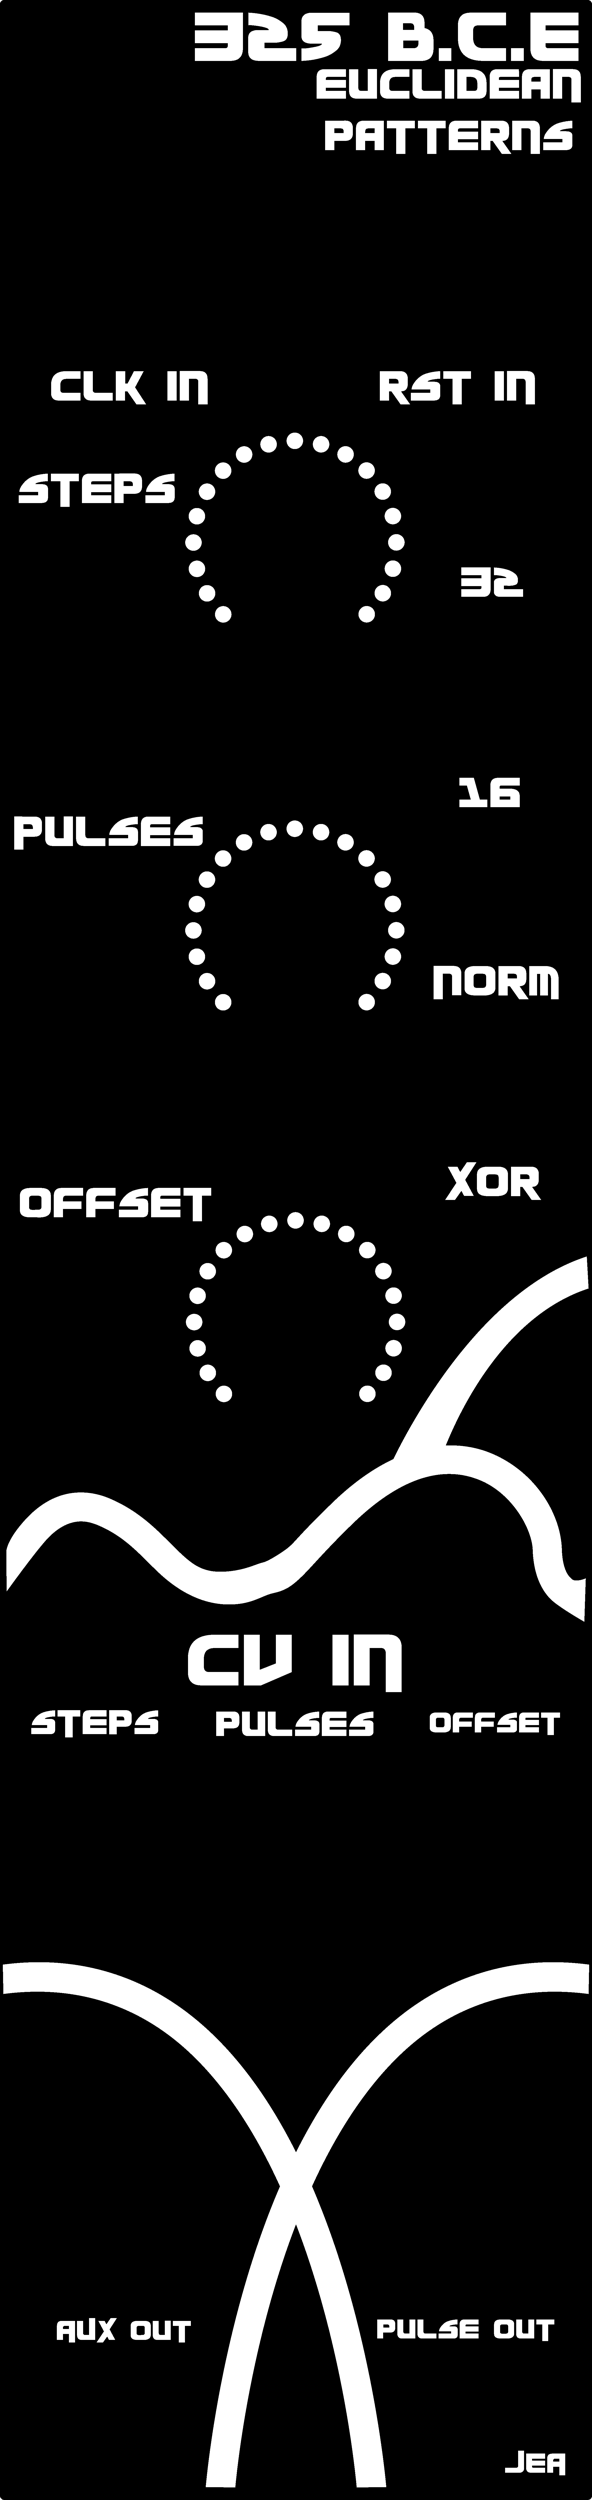 <?xml version="1.0" encoding="UTF-8" standalone="no"?>
<svg
   width="30.48mm"
   height="128.5mm"
   viewBox="0 0 120.001 505.904"
   version="1.1"
   id="svg4996"
   sodipodi:docname="E325BCE.svg"
   inkscape:version="1.2.2 (b0a8486541, 2022-12-01)"
   xmlns:inkscape="http://www.inkscape.org/namespaces/inkscape"
   xmlns:sodipodi="http://sodipodi.sourceforge.net/DTD/sodipodi-0.dtd"
   xmlns="http://www.w3.org/2000/svg"
   xmlns:svg="http://www.w3.org/2000/svg">
  <defs
     id="defs5000" />
  <sodipodi:namedview
     id="namedview4998"
     pagecolor="#ffffff"
     bordercolor="#000000"
     borderopacity="0.25"
     inkscape:showpageshadow="2"
     inkscape:pageopacity="0.0"
     inkscape:pagecheckerboard="0"
     inkscape:deskcolor="#d1d1d1"
     inkscape:document-units="mm"
     showgrid="false"
     inkscape:zoom="6.3622645"
     inkscape:cx="63.577991"
     inkscape:cy="160.08451"
     inkscape:window-width="1846"
     inkscape:window-height="1016"
     inkscape:window-x="74"
     inkscape:window-y="27"
     inkscape:window-maximized="1"
     inkscape:current-layer="layer4" />
  <title
     id="title4940" />
  <style
     type="text/css"
     id="style4942">
*[layerid=&quot;1&quot;] {stroke:#000000;fill:#000000;}
*[layerid=&quot;2&quot;] {stroke:#000000;fill:#000000;}
*[layerid=&quot;3&quot;] {stroke:#000000;fill:#000000;}
*[layerid=&quot;4&quot;] {stroke:#000000;fill:#000000;}
*[layerid=&quot;5&quot;] {stroke:#000000;fill:#000000;}
*[layerid=&quot;6&quot;] {stroke:#000000;fill:#000000;}
*[layerid=&quot;7&quot;] {stroke:#000000;fill:#000000;}
*[layerid=&quot;8&quot;] {stroke:#000000;fill:#000000;}
*[layerid=&quot;9&quot;] {stroke:#000000;fill:#000000;}
*[layerid=&quot;10&quot;] {stroke:#000000;fill:#000000;}
*[layerid=&quot;11&quot;] {stroke:#000000;fill:#000000;}
*[layerid=&quot;12&quot;] {stroke:#000000;fill:#000000;}
*[layerid=&quot;13&quot;] {stroke:#000000;fill:#000000;}
*[layerid=&quot;14&quot;] {stroke:#000000;fill:#000000;}
*[layerid=&quot;15&quot;] {stroke:#000000;fill:#000000;}
*[layerid=&quot;19&quot;] {stroke:#000000;fill:#000000;}
*[layerid=&quot;21&quot;] {stroke:#000000;fill:#000000;}
*[layerid=&quot;22&quot;] {stroke:#000000;fill:#000000;}
*[layerid=&quot;23&quot;] {stroke:#000000;fill:#000000;}
*[layerid=&quot;24&quot;] {stroke:#000000;fill:#000000;}
*[layerid=&quot;25&quot;] {stroke:#000000;fill:#000000;}
*[layerid=&quot;26&quot;] {stroke:#000000;fill:#000000;}
*[layerid=&quot;27&quot;] {stroke:#000000;fill:#000000;}
*[layerid=&quot;28&quot;] {stroke:#000000;fill:#000000;}
*[layerid=&quot;29&quot;] {stroke:#000000;fill:#000000;}
*[layerid=&quot;30&quot;] {stroke:#000000;fill:#000000;}
*[layerid=&quot;31&quot;] {stroke:#000000;fill:#000000;}
*[layerid=&quot;32&quot;] {stroke:#000000;fill:#000000;}
*[layerid=&quot;33&quot;] {stroke:#000000;fill:#000000;}
*[layerid=&quot;34&quot;] {stroke:#000000;fill:#000000;}
*[layerid=&quot;35&quot;] {stroke:#000000;fill:#000000;}
*[layerid=&quot;36&quot;] {stroke:#000000;fill:#000000;}
*[layerid=&quot;37&quot;] {stroke:#000000;fill:#000000;}
*[layerid=&quot;38&quot;] {stroke:#000000;fill:#000000;}
*[layerid=&quot;39&quot;] {stroke:#000000;fill:#000000;}
*[layerid=&quot;40&quot;] {stroke:#000000;fill:#000000;}
*[layerid=&quot;41&quot;] {stroke:#000000;fill:#000000;}
*[layerid=&quot;42&quot;] {stroke:#000000;fill:#000000;}
*[layerid=&quot;43&quot;] {stroke:#000000;fill:#000000;}
*[layerid=&quot;44&quot;] {stroke:#000000;fill:#000000;}
*[layerid=&quot;45&quot;] {stroke:#000000;fill:#000000;}
*[layerid=&quot;46&quot;] {stroke:#000000;fill:#000000;}
*[layerid=&quot;47&quot;] {stroke:#000000;fill:#000000;}
*[layerid=&quot;48&quot;] {stroke:#000000;fill:#000000;}
*[layerid=&quot;49&quot;] {stroke:#000000;fill:#000000;}
*[layerid=&quot;50&quot;] {stroke:#000000;fill:#000000;}
*[layerid=&quot;51&quot;] {stroke:#000000;fill:#000000;}
*[layerid=&quot;52&quot;] {stroke:#000000;fill:#000000;}
*[layerid=&quot;99&quot;] {stroke:#000000;fill:#000000;}
*[layerid=&quot;100&quot;] {stroke:#000000;fill:#000000;}
*[layerid=&quot;101&quot;] {stroke:#000000;fill:#000000;}
*[layerid=&quot;Hole&quot;] {stroke:#000000;fill:#000000;}
*[layerid=&quot;DRCError&quot;] {stroke:#000000;fill:#000000;}
*[fill=&quot;none&quot;] {fill: none;}
*[stroke=&quot;none&quot;] {stroke: none;}
path, polyline, polygon, line {stroke-linecap:round;}
g[c_partid=&quot;part_pad&quot;][layerid=&quot;1&quot;] ellipse:not([c_etype=&quot;pad_outer&quot;]) {fill:#000000;}
g[c_partid=&quot;part_pad&quot;][layerid=&quot;1&quot;] polygon:not([c_etype=&quot;pad_outer&quot;]) {fill:#000000;}
g[c_partid=&quot;part_pad&quot;][layerid=&quot;1&quot;] polyline:not([c_etype=&quot;pad_outer&quot;]) {stroke:#000000;}
g[c_partid=&quot;part_pad&quot;][layerid=&quot;2&quot;] ellipse:not([c_etype=&quot;pad_outer&quot;]) {fill:#000000;}
g[c_partid=&quot;part_pad&quot;][layerid=&quot;2&quot;] polygon:not([c_etype=&quot;pad_outer&quot;]) {fill:#000000;}
g[c_partid=&quot;part_pad&quot;][layerid=&quot;2&quot;] polyline:not([c_etype=&quot;pad_outer&quot;]) {stroke:#000000;}
g[c_partid=&quot;part_pad&quot;][layerid=&quot;11&quot;] ellipse:not([c_etype=&quot;pad_outer&quot;]) {fill:#000000;}
g[c_partid=&quot;part_pad&quot;][layerid=&quot;11&quot;] polygon:not([c_etype=&quot;pad_outer&quot;]) {fill:#000000;}
g[c_partid=&quot;part_pad&quot;][layerid=&quot;11&quot;] polyline:not([c_etype=&quot;pad_outer&quot;]) {stroke:#000000;}
g[c_partid=&quot;part_pad&quot;][layerid=&quot;11&quot;] circle {fill:#FFFFFF;}
g[c_partid=&quot;part_pad&quot;][layerid=&quot;11&quot;] &gt; polyline:nth-of-type(2) {stroke:#FFFFFF;}
g[c_partid=&quot;part_pad&quot;][layerid=&quot;11&quot;][c_shape=&quot;ELLIPSE&quot;]  polyline:nth-last-of-type(1) {stroke:#FFFFFF;}
g[c_partid=&quot;part_pad&quot;][layerid=&quot;11&quot;][c_shape=&quot;RECT&quot;]  polyline:nth-last-of-type(1) {stroke:#FFFFFF;}
g[c_partid=&quot;part_pad&quot;][layerid=&quot;11&quot;][c_shape=&quot;POLYGON&quot;]  polyline:nth-last-of-type(1) {stroke:#FFFFFF;}
g[c_partid=&quot;part_via&quot;] &gt; * + circle, #gCurParts g[c_partid=&quot;part_via&quot;] &gt; * + circle {fill:#FFFFFF;}
g[c_partid=&quot;part_pad&quot;] &gt; polygon[c_etype=&quot;pad_outer&quot;], #gCurParts g[c_partid=&quot;part_pad&quot;] &gt; polygon[c_etype=&quot;pad_outer&quot;] {stroke-linejoin: round;stroke-miterlimit: 100;}
g[c_partid=&quot;part_hole&quot;] &gt; circle {fill: #FFFFFF;}path, polyline, polygon {stroke-linejoin:round;}
rect, circle, ellipse, polyline, line, polygon, path {shape-rendering:crispEdges;}
</style>
  <g
     inkscape:groupmode="layer"
     id="layer4"
     inkscape:label="Layer 1"
     style="display:inline">
    <rect
       style="fill:#000000;stroke-width:0.431"
       id="rect848"
       width="120.001"
       height="505.911"
       x="-9.5715234e-07"
       y="-0.004"
       ry="0.827" />
    <g
       id="text7205-6"
       style="font-weight:bold;font-size:5.419px;font-family:Moltors;-inkscape-font-specification:'Moltors Bold';text-align:center;text-anchor:middle;display:inline;stroke-width:10.24" />
    <path
       id="path4657"
       style="color:#000000;fill:#ffffff;stroke-linejoin:round;-inkscape-stroke:none;shape-rendering:crispEdges"
       d="m 118.949,254.267 c -25.408,8.25 -40.751,44.286 -40.751,44.286 l 10.805,-2.367 c 0,0 8.925,-28.49 30.309,-35.434 z m -25.773,38.309 c -7.503,-0.607 -16.496,2.515 -25.797,11.535 -7.251,7.031 -7.502,7.92 -9.089,9.179 -0.793,0.629 -3.727,2.611 -5.004,2.906 -1.277,0.294 -3.251,1.351 -6.421,1.734 -5.458,0.659 -7.592,-1.052 -10.826,-4.139 -3.234,-3.087 -7.03,-7.681 -13.861,-10.562 -3.692,-1.557 -7.316,-1.505 -10.287,-0.424 -2.971,1.081 -5.284,3.045 -7.076,5.074 -3.585,4.057 -3.534,6.102 -3.534,6.102 l 0.064,8.094 c 0,0 5.179,-7.211 7.896,-10.286 1.358,-1.538 2.966,-2.814 4.668,-3.434 1.702,-0.619 3.506,-0.727 5.975,0.314 5.49,2.316 8.463,5.943 12.08,9.395 3.617,3.452 9.299,7.378 16.491,6.51 3.155,-0.381 4.941,-1.707 6.78,-2.131 1.839,-0.424 2.914,-0.85 4.305,-1.953 2.782,-2.207 4.895,-5.296 11.951,-12.139 11.298,-10.957 20.007,-11.402 26.236,-8.615 6.23,2.786 10.12,9.738 10.258,13.941 0.177,5.385 2.111,8.814 4.363,10.584 2.252,1.77 6.103,3.938 6.103,3.938 l 0.287,-8.789 c 0,0 -1.953,0.826 -2.741,0.206 -0.788,-0.619 -1.973,-1.967 -2.109,-6.133 -0.234,-7.121 -5.245,-15.335 -13.748,-19.139 -2.126,-0.951 -4.462,-1.567 -6.963,-1.77 z M 6.844,397.096 c -2.041,0.04 -4.131,0.199 -6.274,0.48 l 0.122,5.945 c 15.497,-2.036 27.894,2.816 37.415,11.572 7.753,7.13 13.874,16.897 18.646,27.352 -0.729,1.688 -1.424,3.385 -2.085,5.084 -10.61,27.241 -12.968,55.797 -12.968,55.797 l 6.002,0.045 c 0,0 2.239,-27.16 12.299,-53.24 10.06,26.08 12.299,53.24 12.299,53.24 l 6.004,-0.045 c 0,0 -2.358,-28.556 -12.968,-55.797 -0.662,-1.7 -1.356,-3.398 -2.085,-5.086 4.772,-10.455 10.894,-20.22 18.646,-27.35 9.521,-8.756 21.918,-13.608 37.415,-11.572 l 0.122,-5.945 c -2.144,-0.282 -4.236,-0.44 -6.277,-0.48 -14.285,-0.278 -26.046,5.179 -35.258,13.652 -7.402,6.807 -13.23,15.503 -17.898,24.793 C 55.332,426.251 49.506,417.555 42.104,410.748 32.891,402.275 21.128,396.818 6.844,397.096 Z M 114.586,496.534 h -2.648 q -1.019,0 -1.019,1.019 v 2.852 h 1.222 v -1.217 h 1.217 v 1.726 h 1.227 z m -2.445,1.635 v -0.209 q 0,-0.407 0.407,-0.407 h 0.815 v 0.616 z m -1.625,2.236 h -2.847 q -1.019,0 -1.019,-1.019 v -2.852 h 3.865 v 1.019 h -2.643 v 0.407 h 2.643 v 1.019 h -2.643 v 0.209 q 0,0.199 0.204,0.199 h 2.439 z m -8.138,0 h 2.857 q 1.008,0 1.008,-1.019 v -3.427 h -1.217 v 3.02 q 0,0.407 -0.407,0.407 h -2.241 z M 110.225,28.126 q 0.031,-0.634 0.478,-1.277 0.462,-0.666 0.979,-1.097 0.533,-0.462 1.222,-0.744 0.681,-0.243 1.457,-0.392 0.775,-0.149 1.653,-0.196 v 1.566 q -0.047,-0.016 -0.094,-0.016 h -0.133 q -0.196,0 -0.501,0.039 -0.298,0.031 -0.728,0.102 -1.05,0.196 -1.05,0.407 0,0.039 0.008,0.047 h 1.253 q 1.269,0 1.269,0.948 v 1.754 q -0.008,1.104 -1.316,1.104 h -4.621 v -1.559 h 3.916 v -0.689 z m -2.663,3.031 v -4.558 q 0,-0.627 -0.627,-0.627 h -1.261 v 4.41 h -1.872 v -5.976 h 4.073 q 1.566,0 1.566,1.566 v 5.185 z m -6.266,-4.222 v -0.321 q 0,-0.627 -0.627,-0.627 h -1.253 v 0.948 z m -1.425,1.59 h -0.462 v 1.856 h -1.872 v -5.96 h 4.073 q 1.582,0 1.582,1.566 v 1.05 q -0.031,1.465 -1.378,1.465 l 1.864,2.655 h -1.942 z m -2.961,-4.104 h -4.378 q -1.566,0 -1.566,1.566 v 4.386 h 5.945 v -1.566 h -4.065 v -0.627 h 4.065 v -1.566 h -4.065 v -0.313 q 0,-0.313 0.313,-0.313 h 3.752 z m -6.571,1.566 v -1.566 h -5.639 v 1.566 h 1.888 v 5.169 h 1.872 v -5.169 z m -6.266,0 v -1.566 h -5.639 v 1.566 h 1.888 v 5.169 h 1.872 v -5.169 z m -6.274,-1.566 h -4.073 q -1.566,0 -1.566,1.566 v 4.386 h 1.88 v -1.872 h 1.888 v 1.88 h 1.872 z m -3.759,2.514 v -0.321 q 0,-0.627 0.627,-0.627 h 1.253 v 0.948 z m -8.145,-2.522 v 5.968 h 1.88 v -1.88 h 2.217 q 1.535,0 1.535,-1.543 v -1.018 q 0,-1.535 -1.535,-1.535 z m 3.767,2.522 h -1.88 v -0.948 h 1.253 q 0.627,0 0.627,0.627 z m 46.182,-6.195 v -4.558 q 0,-0.627 -0.627,-0.627 h -1.261 v 4.41 h -1.872 v -5.976 h 4.073 q 1.566,0 1.566,1.566 v 5.185 z m -4.394,-6.736 h -4.073 q -1.566,0 -1.566,1.566 v 4.386 h 1.88 v -1.872 h 1.888 v 1.88 h 1.872 z m -3.759,2.514 v -0.321 q 0,-0.627 0.627,-0.627 h 1.253 v 0.948 z m -2.498,-2.514 h -4.378 q -1.566,0 -1.566,1.566 v 4.386 h 5.945 v -1.566 h -4.065 v -0.627 h 4.065 v -1.566 h -4.065 v -0.313 q 0,-0.313 0.313,-0.313 h 3.752 z m -12.516,5.952 h 4.394 q 1.551,0 1.551,-1.566 v -1.566 q 0,-2.82 -3.125,-2.82 h -2.82 z m 1.895,-4.402 0.924,0.016 q 0.627,0.024 0.94,0.329 0.313,0.298 0.313,0.924 v 0.94 q 0,0.627 -0.627,0.627 h -1.551 z m -4.402,4.402 h 1.88 v -5.952 h -1.88 z m -0.627,0 v -1.566 h -3.438 q -0.627,0 -0.627,-0.627 v -3.752 h -1.88 v 4.378 q 0,1.566 1.566,1.566 z m -6.571,0 H 78.595 q -1.566,0 -1.566,-1.566 v -1.566 q 0,-2.82 3.133,-2.82 h 2.812 v 1.566 h -2.812 q -1.253,0 -1.253,1.253 v 0.94 q 0,0.619 0.603,0.619 h 3.462 z m -10.331,-5.945 v 3.759 q 0,0.627 0.627,0.627 h 1.261 v -4.41 h 1.872 v 5.976 h -4.073 q -1.566,0 -1.566,-1.566 v -4.386 z m -2.506,-0.008 h -4.378 q -1.566,0 -1.566,1.566 v 4.386 h 5.945 v -1.566 h -4.065 v -0.627 h 4.065 v -1.566 h -4.065 v -0.313 q 0,-0.313 0.313,-0.313 h 3.752 z M 38.702,470.681 v -1.019 h -3.667 v 1.019 h 1.227 v 3.361 h 1.217 v -3.361 z m -6.519,-1.013 v 2.445 q 0,0.407 0.407,0.407 h 0.82 v -2.867 h 1.217 v 3.886 h -2.648 q -1.019,0 -1.019,-1.019 v -2.852 z m -2.954,3.87 q 1.304,-0.066 1.334,-1.003 v -1.874 q -0.005,-0.998 -1.334,-0.998 h -1.324 q -1.416,0 -1.416,1.019 v 1.879 q -0.025,0.973 1.395,0.973 z m -0.244,-2.842 q 0.351,0 0.351,0.392 v 1.029 q 0,0.387 -0.402,0.418 l -0.825,0.005 q -0.418,-0.01 -0.418,-0.367 v -1.105 q 0.025,-0.362 0.407,-0.387 h 0.825 z m -7.293,2.2 0.041,-0.046 0.351,0.672 h 1.278 l -1.141,-2.129 1.487,-2.307 h -1.263 l -0.876,1.283 -0.372,-0.708 h -1.278 l 1.146,2.134 -1.492,2.246 h 1.304 z m -4.848,-3.229 v 2.445 q 0,0.407 0.407,0.407 h 0.815 v -3.422 h 1.222 v 4.441 h -2.648 q -1.019,0 -1.019,-1.019 v -2.852 z m -1.635,-0.005 h -2.648 q -1.019,0 -1.019,1.019 v 2.852 h 1.222 v -1.217 h 1.217 v 1.726 h 1.227 z m -2.445,1.635 v -0.209 q 0,-0.407 0.407,-0.407 h 0.815 v 0.616 z m 99.601,-0.899 v -1.019 h -3.667 v 1.019 h 1.227 v 3.361 h 1.217 v -3.361 z m -6.519,-1.013 v 2.445 q 0,0.407 0.407,0.407 h 0.82 v -2.867 h 1.217 v 3.886 h -2.648 q -1.019,0 -1.019,-1.019 v -2.852 z m -2.954,3.87 q 1.304,-0.066 1.334,-1.003 v -1.874 q -0.005,-0.998 -1.334,-0.998 h -1.324 q -1.416,0 -1.416,1.019 v 1.879 q -0.025,0.973 1.395,0.973 z m -0.244,-2.842 q 0.351,0 0.351,0.392 v 1.029 q 0,0.387 -0.402,0.418 l -0.825,0.005 q -0.418,-0.01 -0.418,-0.367 v -1.105 q 0.025,-0.362 0.407,-0.387 h 0.825 z m -5.622,-1.034 h -2.847 q -1.019,0 -1.019,1.019 v 2.852 h 3.865 v -1.019 h -2.643 v -0.407 h 2.643 v -1.019 h -2.643 v -0.204 q 0,-0.204 0.204,-0.204 h 2.439 z m -8.036,2.409 q 0.02,-0.413 0.311,-0.83 0.3,-0.433 0.637,-0.713 0.346,-0.3 0.794,-0.484 0.443,-0.158 0.947,-0.255 0.504,-0.097 1.075,-0.127 v 1.019 q -0.031,-0.01 -0.061,-0.01 h -0.087 q -0.127,0 -0.326,0.025 -0.194,0.02 -0.474,0.066 -0.682,0.127 -0.682,0.265 0,0.025 0.005,0.031 h 0.815 q 0.825,0 0.825,0.616 v 1.141 q -0.005,0.718 -0.856,0.718 H 88.909 V 472.237 h 2.546 v -0.448 z m -0.509,1.462 v -1.019 h -2.236 q -0.407,0 -0.407,-0.407 v -2.439 h -1.222 v 2.847 q 0,1.019 1.019,1.019 z m -6.717,-3.865 v 2.445 q 0,0.407 0.407,0.407 h 0.82 v -2.867 h 1.217 v 3.886 h -2.648 q -1.019,0 -1.019,-1.019 v -2.852 z m -5.302,-0.01 v 3.881 h 1.222 v -1.222 h 1.441 q 0.998,0 0.998,-1.003 v -0.662 q 0,-0.998 -0.998,-0.998 z m 2.45,1.64 h -1.222 v -0.616 h 0.815 q 0.407,0 0.407,0.407 z m 34.624,-123.405 v -1.067 h -3.842 v 1.067 h 1.286 v 3.522 h 1.275 v -3.522 z m -4.269,-1.067 h -2.983 q -1.067,0 -1.067,1.067 v 2.988 h 4.05 v -1.067 h -2.769 v -0.427 h 2.769 v -1.067 h -2.769 v -0.213 q 0,-0.213 0.213,-0.213 h 2.556 z m -8.42,2.524 q 0.021,-0.432 0.326,-0.87 0.315,-0.454 0.667,-0.747 0.363,-0.315 0.832,-0.507 0.464,-0.165 0.993,-0.267 0.528,-0.101 1.126,-0.133 v 1.067 q -0.032,-0.011 -0.064,-0.011 h -0.091 q -0.133,0 -0.342,0.027 -0.203,0.021 -0.496,0.069 -0.715,0.133 -0.715,0.277 0,0.027 0.005,0.032 h 0.854 q 0.864,0 0.864,0.646 v 1.195 q -0.005,0.752 -0.896,0.752 h -3.148 v -1.062 h 2.668 v -0.47 z m -0.758,0.384 -0.005,-1.073 h -2.54 v -0.342 q 0,-0.427 0.427,-0.427 h 2.343 v -1.067 h -2.983 q -1.067,0 -1.067,1.067 v 2.988 h 1.281 v -1.147 z m -4.477,0 -0.005,-1.073 h -2.54 v -0.342 q 0,-0.427 0.427,-0.427 h 2.343 v -1.067 h -2.983 q -1.067,0 -1.067,1.067 v 2.988 h 1.281 v -1.147 z m -5.64,1.153 q 1.366,-0.069 1.398,-1.051 v -1.964 q -0.005,-1.046 -1.398,-1.046 h -1.387 q -1.483,0 -1.483,1.067 v 1.969 q -0.027,1.019 1.462,1.019 z m -0.256,-2.978 q 0.368,0 0.368,0.411 v 1.078 q 0,0.406 -0.422,0.438 l -0.864,0.005 q -0.438,-0.011 -0.438,-0.384 v -1.158 q 0.027,-0.379 0.427,-0.406 h 0.864 z m -18.858,1.822 q 0.026,-0.529 0.398,-1.065 0.385,-0.555 0.816,-0.914 0.444,-0.385 1.019,-0.621 0.568,-0.202 1.215,-0.327 0.647,-0.124 1.378,-0.163 v 1.306 q -0.039,-0.013 -0.078,-0.013 h -0.111 q -0.163,0 -0.418,0.033 -0.248,0.026 -0.607,0.085 -0.875,0.163 -0.875,0.34 0,0.033 0.006,0.039 h 1.045 q 1.058,0 1.058,0.79 v 1.463 q -0.006,0.921 -1.097,0.921 H 70.754 v -1.3 h 3.266 v -0.575 z m -0.653,-3.089 h -3.651 q -1.306,0 -1.306,1.306 v 3.658 h 4.957 v -1.306 h -3.39 v -0.523 h 3.39 V 348.187 h -3.39 v -0.261 q 0,-0.261 0.261,-0.261 h 3.129 z m -10.307,3.089 q 0.026,-0.529 0.398,-1.065 0.385,-0.555 0.816,-0.914 0.444,-0.385 1.019,-0.621 0.568,-0.202 1.215,-0.327 0.647,-0.124 1.378,-0.163 v 1.306 q -0.039,-0.013 -0.078,-0.013 h -0.111 q -0.163,0 -0.418,0.033 -0.248,0.026 -0.607,0.085 -0.875,0.163 -0.875,0.34 0,0.033 0.006,0.039 h 1.045 q 1.058,0 1.058,0.79 v 1.463 q -0.006,0.921 -1.097,0.921 h -3.854 v -1.3 h 3.266 v -0.575 z m -0.653,1.875 v -1.306 h -2.867 q -0.523,0 -0.523,-0.523 v -3.129 h -1.568 v 3.651 q 0,1.306 1.306,1.306 z m -8.615,-4.957 v 3.135 q 0,0.523 0.523,0.523 h 1.052 v -3.677 h 1.561 v 4.984 h -3.396 q -1.306,0 -1.306,-1.306 v -3.658 z m -6.799,-0.013 v 4.977 h 1.568 v -1.568 h 1.848 q 1.28,0 1.28,-1.287 v -0.849 q 0,-1.28 -1.28,-1.28 z m 3.142,2.103 h -1.568 v -0.79 h 1.045 q 0.523,0 0.523,0.523 z m -19.618,0.663 q 0.026,-0.517 0.389,-1.039 0.376,-0.542 0.797,-0.893 0.434,-0.376 0.995,-0.606 0.555,-0.198 1.186,-0.319 0.631,-0.121 1.346,-0.159 v 1.275 q -0.038,-0.013 -0.077,-0.013 h -0.108 q -0.159,0 -0.408,0.032 -0.242,0.025 -0.593,0.083 -0.855,0.159 -0.855,0.332 0,0.032 0.006,0.038 h 1.02 q 1.033,0 1.033,0.772 v 1.429 q -0.006,0.899 -1.071,0.899 H 27.252 v -1.269 h 3.189 v -0.561 z m -5.236,-3.023 v 4.859 H 23.649 v -1.531 h 1.805 q 1.25,0 1.25,-1.256 v -0.829 q 0,-1.25 -1.25,-1.25 z m 3.067,2.053 h -1.531 v -0.772 h 1.02 q 0.51,0 0.51,0.51 z m -3.571,-2.047 h -3.565 q -1.275,0 -1.275,1.275 v 3.571 h 4.84 v -1.275 h -3.31 v -0.51 h 3.31 v -1.275 h -3.31 v -0.255 q 0,-0.255 0.255,-0.255 h 3.055 z m -5.351,1.275 v -1.275 h -4.592 v 1.275 h 1.537 v 4.209 h 1.524 v -4.209 z m -9.815,1.741 q 0.026,-0.517 0.389,-1.039 0.376,-0.542 0.797,-0.893 0.434,-0.376 0.995,-0.606 0.555,-0.198 1.186,-0.319 0.631,-0.121 1.346,-0.159 v 1.275 q -0.038,-0.013 -0.077,-0.013 h -0.108 q -0.159,0 -0.408,0.032 -0.242,0.025 -0.593,0.083 -0.855,0.159 -0.855,0.332 0,0.032 0.006,0.038 h 1.02 q 1.033,0 1.033,0.772 v 1.429 q -0.006,0.899 -1.071,0.899 H 6.348 v -1.269 h 3.189 v -0.561 z M 27.382,199.754 h -2.847 q -1.019,0 -1.019,1.019 v 2.852 h 3.865 v -1.019 H 24.738 v -0.407 h 2.643 v -1.019 H 24.738 v -0.204 q 0,-0.204 0.204,-0.204 h 2.439 z m -4.273,1.986 v 2.399 h -1.217 v -0.514 h -1.63 q -0.942,-0.082 -1.019,-1.019 v -1.019 q 0,-1.833 2.037,-1.833 h 1.828 v 1.019 h -1.828 q -0.815,0 -0.815,0.815 v 0.611 q 0,0.407 0.428,0.407 h 0.998 v -0.866 z m -5.495,2.394 v -2.964 q 0,-0.407 -0.407,-0.407 h -0.82 v 2.867 h -1.217 v -3.886 h 2.648 q 1.019,0 1.019,1.019 v 3.371 z m -2.857,-4.38 h -2.648 q -1.019,0 -1.019,1.019 v 2.852 h 1.222 v -1.217 h 1.227 v 1.222 h 1.217 z m -2.445,1.635 v -0.209 q 0,-0.407 0.407,-0.407 h 0.815 v 0.616 z m -5.088,2.236 h 1.222 v -1.136 l 0.998,-0.244 v 1.9 h 1.243 v -4.39 H 9.475 v 1.426 l -1.029,0.29 v -1.716 h -1.222 z m -0.407,-3.87 h -2.847 q -1.019,0 -1.019,1.019 v 1.019 q 0,1.833 2.037,1.833 h 1.828 v -1.019 h -1.828 q -0.815,0 -0.815,-0.815 v -0.611 q 0,-0.402 0.392,-0.402 h 2.251 z m 66.475,83.491 a 1.673,1.673 0 0 1 0,-2.365 1.673,1.673 0 0 1 2.365,0 1.673,1.673 0 0 1 0,2.365 1.673,1.673 0 0 1 -2.365,0 z m -29.083,-2.345 a 1.673,1.673 0 0 1 2.365,1e-5 1.673,1.673 0 0 1 0,2.365 1.673,1.673 0 0 1 -2.365,0 1.673,1.673 0 0 1 -7e-6,-2.365 z m -2.925,-4.523 a 1.673,1.673 0 0 1 2.285,0.612 1.673,1.673 0 0 1 -0.612,2.285 1.673,1.673 0 0 1 -2.285,-0.612 1.673,1.673 0 0 1 0.612,-2.285 z m -1.655,-5.125 a 1.673,1.673 0 0 1 2.049,1.183 1.673,1.673 0 0 1 -1.183,2.049 1.673,1.673 0 0 1 -2.049,-1.183 1.673,1.673 0 0 1 1.183,-2.049 z m -0.272,-5.379 a 1.673,1.673 0 0 1 1.673,1.673 1.673,1.673 0 0 1 -1.673,1.673 1.673,1.673 0 0 1 -1.673,-1.673 1.673,1.673 0 0 1 1.673,-1.673 z m 1.13,-5.266 a 1.673,1.673 0 0 1 1.183,2.049 1.673,1.673 0 0 1 -2.049,1.183 1.673,1.673 0 0 1 -1.183,-2.049 1.673,1.673 0 0 1 2.049,-1.183 z m 2.454,-4.794 a 1.673,1.673 0 0 1 0.612,2.285 1.673,1.673 0 0 1 -2.285,0.612 1.673,1.673 0 0 1 -0.612,-2.285 1.673,1.673 0 0 1 2.285,-0.612 z m 3.611,-3.996 a 1.673,1.673 0 0 1 0,2.365 1.673,1.673 0 0 1 -2.365,1e-5 1.673,1.673 0 0 1 0,-2.365 1.673,1.673 0 0 1 2.365,1e-5 z m 4.523,-2.925 a 1.673,1.673 0 0 1 -0.612,2.285 1.673,1.673 0 0 1 -2.285,-0.612 1.673,1.673 0 0 1 0.612,-2.285 1.673,1.673 0 0 1 2.285,0.612 z m 5.125,-1.655 a 1.673,1.673 0 0 1 -1.183,2.049 1.673,1.673 0 0 1 -2.049,-1.183 1.673,1.673 0 0 1 1.183,-2.049 1.673,1.673 0 0 1 2.049,1.183 z m 20.701,32.011 a 1.673,1.673 0 0 1 -0.612,-2.285 1.673,1.673 0 0 1 2.285,-0.612 1.673,1.673 0 0 1 0.612,2.285 1.673,1.673 0 0 1 -2.285,0.612 z m 2.454,-4.794 a 1.673,1.673 0 0 1 -1.183,-2.049 1.673,1.673 0 0 1 2.049,-1.183 1.673,1.673 0 0 1 1.183,2.049 1.673,1.673 0 0 1 -2.049,1.183 z m 1.13,-5.266 a 1.673,1.673 0 0 1 -1.673,-1.673 1.673,1.673 0 0 1 1.673,-1.673 1.673,1.673 0 0 1 1.673,1.673 1.673,1.673 0 0 1 -1.673,1.673 z m -0.272,-5.379 a 1.673,1.673 0 0 1 -2.049,-1.183 1.673,1.673 0 0 1 1.183,-2.049 1.673,1.673 0 0 1 2.049,1.183 1.673,1.673 0 0 1 -1.183,2.049 z m -1.655,-5.125 a 1.673,1.673 0 0 1 -2.285,-0.612 1.673,1.673 0 0 1 0.612,-2.285 1.673,1.673 0 0 1 2.285,0.612 1.673,1.673 0 0 1 -0.612,2.285 z m -2.925,-4.522 a 1.673,1.673 0 0 1 -2.365,0 1.673,1.673 0 0 1 0,-2.365 1.673,1.673 0 0 1 2.365,-1e-5 1.673,1.673 0 0 1 -7e-6,2.365 z m -3.996,-3.611 a 1.673,1.673 0 0 1 -2.285,0.612 1.673,1.673 0 0 1 -0.612,-2.285 1.673,1.673 0 0 1 2.285,-0.612 1.673,1.673 0 0 1 0.612,2.285 z m -4.794,-2.454 a 1.673,1.673 0 0 1 -2.049,1.183 1.673,1.673 0 0 1 -1.183,-2.049 1.673,1.673 0 0 1 2.049,-1.183 1.673,1.673 0 0 1 1.183,2.049 z m -5.266,-1.13 a 1.673,1.673 0 0 1 -1.673,1.673 1.673,1.673 0 0 1 -1.673,-1.673 1.673,1.673 0 0 1 1.673,-1.673 1.673,1.673 0 0 1 1.673,1.673 z m 16.615,95.453 v -7.854 q 0,-1.08 -1.08,-1.08 h -2.173 v 7.598 h -3.225 v -10.297 h 7.018 q 2.699,0 2.699,2.699 v 8.934 z m -10.796,-1.35 h 3.239 v -10.257 h -3.239 z m -11.458,-4.454 -3.293,1.296 v -7.085 h -3.225 v 10.257 h 3.468 l 6.248,-2.699 v -7.558 h -3.198 z m -7.598,4.454 h -7.544 q -2.699,0 -2.699,-2.699 v -2.699 q 0,-4.858 5.398,-4.858 h 4.845 v 2.699 h -4.845 q -2.159,0 -2.159,2.159 v 1.619 q 0,1.066 1.039,1.066 h 5.965 z m -5.506,-99.104 v -1.566 h -5.639 v 1.566 h 1.888 v 5.169 h 1.872 v -5.169 z m -6.266,-1.566 h -4.378 q -1.566,0 -1.566,1.566 v 4.386 h 5.945 v -1.566 h -4.065 v -0.627 h 4.065 v -1.566 h -4.065 v -0.313 q 0,-0.313 0.313,-0.313 h 3.752 z m -12.359,3.705 q 0.031,-0.634 0.478,-1.277 0.462,-0.666 0.979,-1.097 0.533,-0.462 1.222,-0.744 0.681,-0.243 1.457,-0.392 0.775,-0.149 1.653,-0.196 v 1.566 q -0.047,-0.016 -0.094,-0.016 H 29.774 q -0.196,0 -0.501,0.039 -0.298,0.031 -0.728,0.102 -1.05,0.196 -1.05,0.407 0,0.039 0.008,0.047 h 1.253 q 1.269,0 1.269,0.948 v 1.754 q -0.008,1.104 -1.316,1.104 h -4.621 v -1.559 h 3.916 v -0.689 z m -1.112,0.564 -0.008,-1.574 h -3.728 v -0.501 q 0,-0.627 0.627,-0.627 h 3.438 v -1.566 h -4.378 q -1.566,0 -1.566,1.566 v 4.386 h 1.88 v -1.684 z m -6.571,0 -0.008,-1.574 h -3.728 v -0.501 q 0,-0.627 0.627,-0.627 h 3.438 v -1.566 h -4.378 q -1.566,0 -1.566,1.566 v 4.386 h 1.88 v -1.684 z m -8.279,1.692 q 2.005,-0.102 2.052,-1.543 v -2.882 q -0.008,-1.535 -2.052,-1.535 h -2.036 q -2.177,0 -2.177,1.566 v 2.89 q -0.039,1.496 2.146,1.496 z m -0.376,-4.37 q 0.54,0 0.54,0.603 v 1.582 q 0,0.595 -0.619,0.642 l -1.269,0.008 q -0.642,-0.016 -0.642,-0.564 v -1.7 q 0.039,-0.556 0.627,-0.595 h 1.269 z M 73.142,203.986 a 1.673,1.673 0 0 1 0,-2.365 1.673,1.673 0 0 1 2.365,0 1.673,1.673 0 0 1 0,2.365 1.673,1.673 0 0 1 -2.365,0 z m -29.083,-2.345 a 1.673,1.673 0 0 1 2.365,0 1.673,1.673 0 0 1 0,2.365 1.673,1.673 0 0 1 -2.365,0 1.673,1.673 0 0 1 7e-6,-2.365 z m -2.925,-4.523 a 1.673,1.673 0 0 1 2.285,0.612 1.673,1.673 0 0 1 -0.612,2.285 1.673,1.673 0 0 1 -2.285,-0.612 1.673,1.673 0 0 1 0.612,-2.285 z m -1.655,-5.125 a 1.673,1.673 0 0 1 2.049,1.183 1.673,1.673 0 0 1 -1.183,2.049 1.673,1.673 0 0 1 -2.049,-1.183 1.673,1.673 0 0 1 1.183,-2.049 z m -0.272,-5.379 a 1.673,1.673 0 0 1 1.673,1.673 1.673,1.673 0 0 1 -1.673,1.673 1.673,1.673 0 0 1 -1.673,-1.673 1.673,1.673 0 0 1 1.673,-1.673 z m 1.13,-5.266 a 1.673,1.673 0 0 1 1.183,2.049 1.673,1.673 0 0 1 -2.049,1.183 1.673,1.673 0 0 1 -1.183,-2.049 1.673,1.673 0 0 1 2.049,-1.183 z m 2.454,-4.794 a 1.673,1.673 0 0 1 0.612,2.285 1.673,1.673 0 0 1 -2.285,0.612 1.673,1.673 0 0 1 -0.612,-2.285 1.673,1.673 0 0 1 2.285,-0.612 z m 3.611,-3.996 a 1.673,1.673 0 0 1 0,2.365 1.673,1.673 0 0 1 -2.365,0 1.673,1.673 0 0 1 0,-2.365 1.673,1.673 0 0 1 2.365,0 z m 4.523,-2.925 a 1.673,1.673 0 0 1 -0.612,2.285 1.673,1.673 0 0 1 -2.285,-0.612 1.673,1.673 0 0 1 0.612,-2.285 1.673,1.673 0 0 1 2.285,0.612 z m 5.125,-1.655 a 1.673,1.673 0 0 1 -1.183,2.049 1.673,1.673 0 0 1 -2.049,-1.183 1.673,1.673 0 0 1 1.183,-2.049 1.673,1.673 0 0 1 2.049,1.183 z m 20.701,32.011 a 1.673,1.673 0 0 1 -0.612,-2.285 1.673,1.673 0 0 1 2.285,-0.612 1.673,1.673 0 0 1 0.612,2.285 1.673,1.673 0 0 1 -2.285,0.612 z m 2.454,-4.794 a 1.673,1.673 0 0 1 -1.183,-2.049 1.673,1.673 0 0 1 2.049,-1.183 1.673,1.673 0 0 1 1.183,2.049 1.673,1.673 0 0 1 -2.049,1.183 z m 1.13,-5.266 a 1.673,1.673 0 0 1 -1.673,-1.673 1.673,1.673 0 0 1 1.673,-1.673 1.673,1.673 0 0 1 1.673,1.673 1.673,1.673 0 0 1 -1.673,1.673 z m -0.272,-5.379 a 1.673,1.673 0 0 1 -2.049,-1.183 1.673,1.673 0 0 1 1.183,-2.049 1.673,1.673 0 0 1 2.049,1.183 1.673,1.673 0 0 1 -1.183,2.049 z m -1.655,-5.125 a 1.673,1.673 0 0 1 -2.285,-0.612 1.673,1.673 0 0 1 0.612,-2.285 1.673,1.673 0 0 1 2.285,0.612 1.673,1.673 0 0 1 -0.612,2.285 z m -2.925,-4.523 a 1.673,1.673 0 0 1 -2.365,0 1.673,1.673 0 0 1 -7e-6,-2.365 1.673,1.673 0 0 1 2.365,0 1.673,1.673 0 0 1 0,2.365 z m -3.996,-3.611 a 1.673,1.673 0 0 1 -2.285,0.612 1.673,1.673 0 0 1 -0.612,-2.285 1.673,1.673 0 0 1 2.285,-0.612 1.673,1.673 0 0 1 0.612,2.285 z m -4.794,-2.454 a 1.673,1.673 0 0 1 -2.049,1.183 1.673,1.673 0 0 1 -1.183,-2.049 1.673,1.673 0 0 1 2.049,-1.183 1.673,1.673 0 0 1 1.183,2.049 z m -5.266,-1.13 a 1.673,1.673 0 0 1 -1.673,1.673 1.673,1.673 0 0 1 -1.673,-1.673 1.673,1.673 0 0 1 1.673,-1.673 1.673,1.673 0 0 1 1.673,1.673 z m -26.134,1.238 q 0.031,-0.634 0.478,-1.277 0.462,-0.666 0.979,-1.097 0.533,-0.462 1.222,-0.744 0.681,-0.243 1.457,-0.392 0.775,-0.149 1.653,-0.196 v 1.566 q -0.047,-0.016 -0.094,-0.016 h -0.133 q -0.196,0 -0.501,0.039 -0.298,0.031 -0.728,0.102 -1.05,0.196 -1.05,0.407 0,0.039 0.008,0.047 h 1.253 q 1.269,0 1.269,0.948 v 1.754 q -0.008,1.104 -1.316,1.104 H 35.172 v -1.559 h 3.916 v -0.689 z m -0.783,-3.705 h -4.378 q -1.566,0 -1.566,1.566 v 4.386 h 5.945 v -1.566 h -4.065 v -0.627 h 4.065 v -1.566 h -4.065 v -0.313 q 0,-0.313 0.313,-0.313 h 3.752 z m -12.359,3.705 q 0.031,-0.634 0.478,-1.277 0.462,-0.666 0.979,-1.097 0.533,-0.462 1.222,-0.744 0.681,-0.243 1.457,-0.392 0.775,-0.149 1.653,-0.196 v 1.566 q -0.047,-0.016 -0.094,-0.016 h -0.133 q -0.196,0 -0.501,0.039 -0.298,0.031 -0.728,0.102 -1.05,0.196 -1.05,0.407 0,0.039 0.008,0.047 h 1.253 q 1.269,0 1.269,0.948 v 1.754 q -0.008,1.104 -1.316,1.104 H 22.029 v -1.559 h 3.916 v -0.689 z m -0.783,2.248 v -1.566 h -3.438 q -0.627,0 -0.627,-0.627 v -3.752 H 15.427 v 4.378 q 0,1.566 1.566,1.566 z m -10.331,-5.945 v 3.759 q 0,0.627 0.627,0.627 h 1.261 v -4.41 h 1.872 v 5.976 h -4.073 q -1.566,0 -1.566,-1.566 v -4.386 z m -8.153,-0.016 v 6.712 h 1.888 v -2.624 h 2.209 q 1.535,0 1.535,-1.543 v -1.018 q 0,-0.775 -0.376,-1.143 -0.368,-0.368 -1.143,-0.368 z m 3.767,2.522 h -1.88 v -0.948 h 1.253 q 0.627,0 0.627,0.627 z M 73.151,125.488 a 1.673,1.673 0 0 1 7e-6,-2.365 1.673,1.673 0 0 1 2.365,0 1.673,1.673 0 0 1 0,2.365 1.673,1.673 0 0 1 -2.365,1e-5 z m -29.083,-2.345 a 1.673,1.673 0 0 1 2.365,0 1.673,1.673 0 0 1 -7e-6,2.365 1.673,1.673 0 0 1 -2.365,0 1.673,1.673 0 0 1 0,-2.365 z m -2.925,-4.523 a 1.673,1.673 0 0 1 2.285,0.612 1.673,1.673 0 0 1 -0.612,2.285 1.673,1.673 0 0 1 -2.285,-0.612 1.673,1.673 0 0 1 0.612,-2.285 z m -1.655,-5.125 a 1.673,1.673 0 0 1 2.049,1.183 1.673,1.673 0 0 1 -1.183,2.049 1.673,1.673 0 0 1 -2.049,-1.183 1.673,1.673 0 0 1 1.183,-2.049 z m -0.272,-5.379 a 1.673,1.673 0 0 1 1.673,1.673 1.673,1.673 0 0 1 -1.673,1.673 1.673,1.673 0 0 1 -1.673,-1.673 1.673,1.673 0 0 1 1.673,-1.673 z m 1.13,-5.266 a 1.673,1.673 0 0 1 1.183,2.049 1.673,1.673 0 0 1 -2.049,1.183 1.673,1.673 0 0 1 -1.183,-2.049 1.673,1.673 0 0 1 2.049,-1.183 z m 2.454,-4.794 a 1.673,1.673 0 0 1 0.612,2.285 1.673,1.673 0 0 1 -2.285,0.612 1.673,1.673 0 0 1 -0.612,-2.285 1.673,1.673 0 0 1 2.285,-0.612 z m 3.611,-3.996 a 1.673,1.673 0 0 1 0,2.365 1.673,1.673 0 0 1 -2.365,1e-5 1.673,1.673 0 0 1 0,-2.365 1.673,1.673 0 0 1 2.365,1e-5 z m 4.523,-2.925 a 1.673,1.673 0 0 1 -0.612,2.285 1.673,1.673 0 0 1 -2.285,-0.612 1.673,1.673 0 0 1 0.612,-2.285 1.673,1.673 0 0 1 2.285,0.612 z m 5.125,-1.655 a 1.673,1.673 0 0 1 -1.183,2.049 1.673,1.673 0 0 1 -2.049,-1.183 1.673,1.673 0 0 1 1.183,-2.049 1.673,1.673 0 0 1 2.049,1.183 z m 20.701,32.011 a 1.673,1.673 0 0 1 -0.612,-2.285 1.673,1.673 0 0 1 2.285,-0.612 1.673,1.673 0 0 1 0.612,2.285 1.673,1.673 0 0 1 -2.285,0.612 z m 2.454,-4.794 a 1.673,1.673 0 0 1 -1.183,-2.049 1.673,1.673 0 0 1 2.049,-1.183 1.673,1.673 0 0 1 1.183,2.049 1.673,1.673 0 0 1 -2.049,1.183 z m 1.13,-5.266 a 1.673,1.673 0 0 1 -1.673,-1.673 1.673,1.673 0 0 1 1.673,-1.673 1.673,1.673 0 0 1 1.673,1.673 1.673,1.673 0 0 1 -1.673,1.673 z m -0.272,-5.379 a 1.673,1.673 0 0 1 -2.049,-1.183 1.673,1.673 0 0 1 1.183,-2.049 1.673,1.673 0 0 1 2.049,1.183 1.673,1.673 0 0 1 -1.183,2.049 z m -1.655,-5.125 a 1.673,1.673 0 0 1 -2.285,-0.612 1.673,1.673 0 0 1 0.612,-2.285 1.673,1.673 0 0 1 2.285,0.612 1.673,1.673 0 0 1 -0.612,2.285 z m -2.925,-4.523 a 1.673,1.673 0 0 1 -2.365,0 1.673,1.673 0 0 1 0,-2.365 1.673,1.673 0 0 1 2.365,0 1.673,1.673 0 0 1 0,2.365 z m -3.996,-3.611 a 1.673,1.673 0 0 1 -2.285,0.612 1.673,1.673 0 0 1 -0.612,-2.285 1.673,1.673 0 0 1 2.285,-0.612 1.673,1.673 0 0 1 0.612,2.285 z m -4.794,-2.454 a 1.673,1.673 0 0 1 -2.049,1.183 1.673,1.673 0 0 1 -1.183,-2.049 1.673,1.673 0 0 1 2.049,-1.183 1.673,1.673 0 0 1 1.183,2.049 z m -5.266,-1.13 a 1.673,1.673 0 0 1 -1.673,1.673 1.673,1.673 0 0 1 -1.673,-1.673 1.673,1.673 0 0 1 1.673,-1.673 1.673,1.673 0 0 1 1.673,1.673 z m -31.843,10.335 q 0.031,-0.634 0.478,-1.277 0.462,-0.666 0.979,-1.097 0.533,-0.462 1.222,-0.744 0.681,-0.243 1.457,-0.392 0.775,-0.149 1.653,-0.196 v 1.566 q -0.047,-0.016 -0.094,-0.016 h -0.133 q -0.196,0 -0.501,0.039 -0.298,0.031 -0.728,0.102 -1.05,0.196 -1.05,0.407 0,0.039 0.008,0.047 h 1.253 q 1.269,0 1.269,0.948 v 1.754 q -0.008,1.104 -1.316,1.104 h -4.621 v -1.559 h 3.916 v -0.689 z m -6.43,-3.712 v 5.968 h 1.88 v -1.88 h 2.217 q 1.535,0 1.535,-1.543 v -1.018 q 0,-1.535 -1.535,-1.535 z m 3.767,2.522 h -1.88 v -0.948 h 1.253 q 0.627,0 0.627,0.627 z m -4.386,-2.514 h -4.378 q -1.566,0 -1.566,1.566 v 4.386 h 5.945 v -1.566 h -4.065 v -0.627 h 4.065 v -1.566 h -4.065 v -0.313 q 0,-0.313 0.313,-0.313 h 3.752 z m -6.571,1.566 v -1.566 h -5.639 v 1.566 h 1.888 v 5.169 h 1.872 v -5.169 z m -12.054,2.138 q 0.031,-0.634 0.478,-1.277 0.462,-0.666 0.979,-1.097 0.533,-0.462 1.222,-0.744 0.681,-0.243 1.457,-0.392 0.775,-0.149 1.653,-0.196 v 1.566 q -0.047,-0.016 -0.094,-0.016 h -0.133 q -0.196,0 -0.501,0.039 -0.298,0.031 -0.728,0.102 -1.05,0.196 -1.05,0.407 0,0.039 0.008,0.047 h 1.253 q 1.269,0 1.269,0.948 v 1.754 q -0.008,1.104 -1.316,1.104 h -4.621 v -1.559 h 3.916 V 99.545 Z M 106.541,81.841 v -4.558 q 0,-0.627 -0.627,-0.627 h -1.261 v 4.41 h -1.872 v -5.976 h 4.073 q 1.566,0 1.566,1.566 v 5.185 z m -6.266,-0.783 h 1.88 v -5.952 h -1.88 z m -4.793,-4.386 v -1.566 h -5.639 v 1.566 h 1.888 v 5.169 h 1.872 v -5.169 z m -12.054,2.138 q 0.031,-0.634 0.478,-1.277 0.462,-0.666 0.979,-1.097 0.533,-0.462 1.222,-0.744 0.681,-0.243 1.457,-0.392 0.775,-0.149 1.653,-0.196 v 1.566 q -0.047,-0.016 -0.094,-0.016 h -0.133 q -0.196,0 -0.501,0.039 -0.298,0.031 -0.728,0.102 -1.05,0.196 -1.05,0.407 0,0.039 0.008,0.047 h 1.253 q 1.269,0 1.269,0.948 v 1.754 q -0.008,1.104 -1.316,1.104 h -4.621 v -1.559 h 3.916 v -0.689 z m -2.663,-1.19 v -0.321 q 0,-0.627 -0.627,-0.627 h -1.253 v 0.948 z m -1.425,1.59 h -0.462 v 1.856 h -1.872 v -5.96 h 4.073 q 1.582,0 1.582,1.566 v 1.05 q -0.031,1.465 -1.378,1.465 l 1.864,2.655 h -1.942 z m -39.146,2.632 v -4.558 q 0,-0.627 -0.627,-0.627 h -1.261 v 4.41 h -1.872 v -5.976 h 4.073 q 1.566,0 1.566,1.566 v 5.185 z m -6.266,-0.783 h 1.88 v -5.952 h -1.88 z m -8.098,-1.848 h -0.462 v 1.856 h -1.88 v -5.952 h 1.888 v 2.514 h 0.47 l 1.316,-2.522 h 1.974 l -1.754,3.282 2.256,3.454 h -1.974 z m -2.961,1.848 v -1.566 h -3.438 q -0.627,0 -0.627,-0.627 v -3.752 h -1.88 v 4.378 q 0,1.566 1.566,1.566 z m -6.571,0 h -4.378 q -1.566,0 -1.566,-1.566 v -1.566 q 0,-2.82 3.133,-2.82 h 2.812 v 1.566 h -2.812 q -1.253,0 -1.253,1.253 v 0.94 q 0,0.619 0.603,0.619 h 3.462 z M 117.255,12.318 h -7.179 q -2.569,0 -2.569,-2.569 v -7.192 h 9.748 v 2.569 h -6.665 v 1.027 h 6.665 v 2.569 h -6.665 v 0.527 q 0,0.501 0.514,0.501 h 6.152 z M 103.603,9.75 h 2.569 v 2.569 h -2.569 z m -1.027,-7.192 h -7.179 q -2.569,0 -2.569,2.569 v 2.569 q 0,4.623 5.137,4.623 h 4.611 V 9.75 h -4.611 q -2.055,0 -2.055,-2.055 v -1.541 q 0,-1.015 0.989,-1.015 h 5.676 z m -13.652,7.192 h 2.569 v 2.569 h -2.569 z m -10.274,2.581 h 6.678 q 2.543,0 2.543,-2.491 v -1.708 q 0,-2.055 -1.824,-2.466 v -1.079 q 0,-2.055 -2.158,-2.055 h -5.24 z m 6.164,-4.11 v 0.514 q 0,1.027 -1.027,1.027 h -2.055 v -1.541 z m -0.848,-2.158 h -2.247 v -1.348 h 1.503 q 0.745,0 0.745,0.899 z m -17.325,0.218 q 0.565,0 1.503,0.244 0.963,0.257 0.963,1.58 0,1.31 -0.886,2.068 -0.424,0.36 -0.912,0.668 -0.488,0.308 -1.079,0.539 -1.117,0.398 -2.389,0.642 -1.271,0.244 -2.723,0.308 V 9.763 q 0.141,0.038 0.424,0.038 0.642,0 1.952,-0.244 1.759,-0.308 1.759,-0.681 l -0.026,-0.051 H 63.174 q -2.081,0 -2.081,-1.567 v -2.864 q 0.013,-1.824 2.17,-1.824 h 7.564 v 2.556 h -6.421 v 1.156 z m -10.775,2.35 q 0.604,0 1.503,-0.257 0.963,-0.27 0.963,-1.58 0,-1.323 -0.886,-2.081 -0.424,-0.347 -0.912,-0.655 -0.488,-0.308 -1.079,-0.539 -1.117,-0.398 -2.389,-0.642 -1.271,-0.244 -2.723,-0.321 v 2.569 q 0.09,-0.026 0.167,-0.026 h 0.218 q 0.308,0 0.796,0.064 0.501,0.051 1.194,0.167 1.759,0.321 1.759,0.694 l -0.026,0.051 h -2.055 q -2.081,0 -2.081,1.554 v 2.877 q 0.013,1.811 2.17,1.811 h 7.564 V 9.763 h -6.421 v -1.13 z M 39.493,12.318 h 7.205 q 2.543,0 2.543,-2.569 v -7.192 h -9.748 v 2.569 h 6.678 v 1.027 h -6.678 v 2.569 h 6.678 v 0.527 q 0,0.501 -0.514,0.501 h -6.164 z" />
    <rect
       style="fill:#000000;stroke-width:0.344"
       id="rect1476"
       width="31.535"
       height="23.799"
       x="2.107"
       y="192.952"
       ry="0.691" />
    <g
       aria-label="16"
       id="text310"
       style="font-weight:bold;font-size:8.333px;font-family:Moltors;-inkscape-font-specification:'Moltors Bold';text-align:center;text-anchor:middle;fill:#ffffff;stroke-width:0.394"
       transform="translate(-0.107,-9.359)">
      <path
         d="m 98.88,171.145 h -1.504 l -1.222,-4.386 H 93.241 v 1.566 h 1.504 l 0.783,2.82 H 93.241 v 1.566 h 5.639 z"
         style="stroke-width:0.394"
         id="path785" />
      <path
         d="m 105.451,166.759 h -4.378 q -1.566,0 -1.566,1.566 v 4.386 h 5.945 v -2.279 q 0,-1.48 -2.029,-1.48 h -2.036 v -0.313 q 0,-0.313 0.313,-0.313 h 3.752 z m -1.903,3.759 v 0.627 h -2.162 v -0.627 z"
         style="stroke-width:0.394"
         id="path782" />
    </g>
    <g
       aria-label="Norm"
       id="text310-3"
       style="font-weight:bold;font-size:8.333px;font-family:Moltors;-inkscape-font-specification:'Moltors Bold';text-align:center;text-anchor:middle;display:inline;fill:#ffffff;stroke-width:0.394">
      <path
         d="m 91.638,201.427 v -3.759 q 0,-0.627 -0.627,-0.627 h -1.253 v 5.169 h -1.88 v -6.736 h 4.073 q 1.566,0 1.566,1.566 v 4.386 z"
         style="stroke-width:0.394"
         id="path779" />
      <path
         d="m 98.374,201.451 q 2.005,-0.102 2.052,-1.543 v -2.882 q -0.008,-1.535 -2.052,-1.535 h -2.036 q -2.177,0 -2.177,1.566 v 2.89 q -0.039,1.496 2.146,1.496 z m -0.376,-4.37 q 0.54,0 0.54,0.603 v 1.582 q 0,0.595 -0.619,0.642 l -1.269,0.008 q -0.642,-0.016 -0.642,-0.564 v -1.7 q 0.039,-0.556 0.627,-0.595 h 1.269 z"
         style="stroke-width:0.394"
         id="path776" />
      <path
         d="m 104.796,198.004 v -0.321 q 0,-0.627 -0.627,-0.627 h -1.253 v 0.948 z m -1.425,1.59 h -0.462 v 1.856 h -1.872 v -5.96 h 4.073 q 1.582,0 1.582,1.566 v 1.05 q -0.031,1.465 -1.378,1.465 l 1.864,2.655 h -1.942 z"
         style="stroke-width:0.394"
         id="path773" />
      <path
         d="m 111.062,201.443 v -4.363 h 0.016 q 0.619,0 0.619,1.23 v 3.916 h 1.551 v -3.916 q 0,-2.82 -2.812,-2.82 h -3.133 v 5.952 h 1.566 v -4.363 h 0.627 v 4.363 z"
         style="stroke-width:0.394"
         id="path770" />
    </g>
    <g
       aria-label="32"
       id="text418"
       style="font-weight:bold;font-size:8.333px;font-family:Moltors;-inkscape-font-specification:'Moltors Bold';text-align:center;text-anchor:middle;fill:#ffffff;stroke-width:0.394">
      <path
         d="m 93.508,120.782 h 4.394 q 1.551,0 1.551,-1.566 v -4.386 h -5.945 v 1.566 h 4.073 v 0.627 h -4.073 v 1.566 h 4.073 v 0.321 q 0,0.305 -0.313,0.305 h -3.759 z"
         style="stroke-width:0.394"
         id="path791" />
      <path
         d="m 103.494,118.535 q 0.368,0 0.916,-0.157 0.587,-0.164 0.587,-0.963 0,-0.807 -0.54,-1.269 -0.258,-0.211 -0.556,-0.399 -0.298,-0.188 -0.658,-0.329 -0.681,-0.243 -1.457,-0.392 -0.775,-0.149 -1.66,-0.196 v 1.566 q 0.055,-0.016 0.102,-0.016 h 0.133 q 0.188,0 0.486,0.039 0.305,0.031 0.728,0.102 1.073,0.196 1.073,0.423 l -0.016,0.031 h -1.253 q -1.269,0 -1.269,0.948 v 1.754 q 0.008,1.104 1.324,1.104 h 4.613 v -1.559 h -3.916 v -0.689 z"
         style="stroke-width:0.394"
         id="path788" />
    </g>
    <g
       aria-label="XOR"
       id="text557"
       style="font-weight:bold;font-size:8.333px;font-family:Moltors;-inkscape-font-specification:'Moltors Bold';text-align:center;text-anchor:middle;display:inline;fill:#ffffff;stroke-width:0.394"
       transform="translate(-0.718,-9.974)">
      <path
         d="m 94.197,251.043 0.063,-0.07 0.54,1.034 h 1.966 l -1.754,-3.274 2.287,-3.548 H 95.356 l -1.347,1.974 -0.572,-1.089 h -1.966 l 1.762,3.282 -2.295,3.454 h 2.005 z"
         style="stroke-width:0.394"
         id="path767" />
      <path
         d="m 101.622,252.029 q 1.01,-0.047 1.527,-0.423 0.525,-0.384 0.525,-1.12 v -2.882 q -0.008,-1.535 -2.052,-1.535 h -2.036 q -2.177,0 -2.177,1.566 v 2.937 q 0,1.457 2.146,1.457 z m -0.376,-4.37 q 0.54,0 0.54,0.603 v 1.582 q 0,0.587 -0.619,0.65 h -1.269 q -0.642,-0.016 -0.642,-0.564 v -1.7 q 0.039,-0.556 0.627,-0.595 h 1.269 z"
         style="stroke-width:0.394"
         id="path764" />
      <path
         d="m 108.044,248.583 v -0.321 q 0,-0.627 -0.627,-0.627 h -1.253 v 0.948 z m -1.425,1.59 h -0.462 v 1.856 h -1.872 v -5.96 h 4.073 q 1.582,0 1.582,1.566 v 1.05 q -0.031,1.465 -1.378,1.465 l 1.864,2.655 h -1.942 z"
         style="stroke-width:0.394"
         id="path761" />
    </g>
  </g>
  <g
     inkscape:groupmode="layer"
     id="layer1"
     inkscape:label="components"
     style="display:none">
    <circle
       inkscape:label="clockled"
       r="15.748"
       cy="40.327"
       cx="43.626"
       id="circle66"
       style="display:inline;vector-effect:none;fill:#ff00ff;fill-opacity:1;fill-rule:evenodd;stroke:none;stroke-width:3.937;stroke-linecap:butt;stroke-linejoin:miter;stroke-miterlimit:4;stroke-dasharray:none;stroke-dashoffset:0;stroke-opacity:1;paint-order:normal" />
    <circle
       inkscape:label="auxoutled"
       r="15.748"
       cy="420.457"
       cx="16.348"
       id="circle66-6"
       style="display:inline;vector-effect:none;fill:#ff00ff;fill-opacity:1;fill-rule:evenodd;stroke:none;stroke-width:3.937;stroke-linecap:butt;stroke-linejoin:miter;stroke-miterlimit:4;stroke-dasharray:none;stroke-dashoffset:0;stroke-opacity:1;paint-order:normal;shape-rendering:crispEdges" />
    <circle
       inkscape:label="mainoutled"
       r="15.748"
       cy="420.625"
       cx="104.22"
       id="circle66-6-2"
       style="display:inline;vector-effect:none;fill:#ff00ff;fill-opacity:1;fill-rule:evenodd;stroke:none;stroke-width:3.937;stroke-linecap:butt;stroke-linejoin:miter;stroke-miterlimit:4;stroke-dasharray:none;stroke-dashoffset:0;stroke-opacity:1;paint-order:normal;shape-rendering:crispEdges" />
    <circle
       inkscape:label="resetled"
       r="15.748"
       cy="40.373"
       cx="75.501"
       id="circle66-3"
       style="display:inline;vector-effect:none;fill:#ff00ff;fill-opacity:1;fill-rule:evenodd;stroke:none;stroke-width:3.937;stroke-linecap:butt;stroke-linejoin:miter;stroke-miterlimit:4;stroke-dasharray:none;stroke-dashoffset:0;stroke-opacity:1;paint-order:normal;shape-rendering:crispEdges" />
    <circle
       style="display:inline;vector-effect:none;fill:#ff0000;fill-opacity:1;fill-rule:evenodd;stroke:none;stroke-width:3.937;stroke-linecap:butt;stroke-linejoin:miter;stroke-miterlimit:4;stroke-dasharray:none;stroke-dashoffset:0;stroke-opacity:1;paint-order:normal"
       id="path4954"
       cx="60.405"
       cy="108.673"
       r="15.748"
       inkscape:label="steps" />
    <circle
       style="display:inline;vector-effect:none;fill:#ff0000;fill-opacity:1;fill-rule:evenodd;stroke:none;stroke-width:3.937;stroke-linecap:butt;stroke-linejoin:miter;stroke-miterlimit:4;stroke-dasharray:none;stroke-dashoffset:0;stroke-opacity:1;paint-order:normal;shape-rendering:crispEdges"
       id="path4954-6"
       cx="59.704"
       cy="187.718"
       r="15.748"
       inkscape:label="pulses" />
    <circle
       style="display:inline;vector-effect:none;fill:#ff0000;fill-opacity:1;fill-rule:evenodd;stroke:none;stroke-width:3.937;stroke-linecap:butt;stroke-linejoin:miter;stroke-miterlimit:4;stroke-dasharray:none;stroke-dashoffset:0;stroke-opacity:1;paint-order:normal;shape-rendering:crispEdges"
       id="path4954-7"
       cx="59.886"
       cy="266.996"
       r="15.748"
       inkscape:label="offset" />
    <circle
       r="15.748"
       cy="371.992"
       cx="19.513"
       id="circle4956"
       style="display:inline;vector-effect:none;fill:#00ff00;fill-opacity:1;fill-rule:evenodd;stroke:none;stroke-width:3.937;stroke-linecap:butt;stroke-linejoin:miter;stroke-miterlimit:4;stroke-dasharray:none;stroke-dashoffset:0;stroke-opacity:1;paint-order:normal"
       inkscape:label="stepscv" />
    <circle
       r="15.748"
       cy="56.775"
       cx="24.533"
       id="circle4956-9"
       style="display:inline;vector-effect:none;fill:#00ff00;fill-opacity:1;fill-rule:evenodd;stroke:none;stroke-width:3.937;stroke-linecap:butt;stroke-linejoin:miter;stroke-miterlimit:4;stroke-dasharray:none;stroke-dashoffset:0;stroke-opacity:1;paint-order:normal;shape-rendering:crispEdges"
       inkscape:label="clock" />
    <circle
       r="15.748"
       cy="56.775"
       cx="94.495"
       id="circle4956-9-1"
       style="display:inline;vector-effect:none;fill:#00ff00;fill-opacity:1;fill-rule:evenodd;stroke:none;stroke-width:3.937;stroke-linecap:butt;stroke-linejoin:miter;stroke-miterlimit:4;stroke-dasharray:none;stroke-dashoffset:0;stroke-opacity:1;paint-order:normal;shape-rendering:crispEdges"
       inkscape:label="reset" />
    <circle
       cy="371.992"
       cx="61.388"
       id="circle4956-5"
       style="display:inline;vector-effect:none;fill:#00ff00;fill-opacity:1;fill-rule:evenodd;stroke:none;stroke-width:3.937;stroke-linecap:butt;stroke-linejoin:miter;stroke-miterlimit:4;stroke-dasharray:none;stroke-dashoffset:0;stroke-opacity:1;paint-order:normal"
       inkscape:label="pulsescv"
       r="15.748" />
    <circle
       r="15.748"
       cy="371.992"
       cx="100.26"
       id="circle4956-3"
       style="display:inline;vector-effect:none;fill:#00ff00;fill-opacity:1;fill-rule:evenodd;stroke:none;stroke-width:3.937;stroke-linecap:butt;stroke-linejoin:miter;stroke-miterlimit:4;stroke-dasharray:none;stroke-dashoffset:0;stroke-opacity:1;paint-order:normal"
       inkscape:label="offsetcv" />
    <circle
       style="display:inline;vector-effect:none;fill:#0000ff;fill-opacity:1;fill-rule:evenodd;stroke:none;stroke-width:3.937;stroke-linecap:butt;stroke-linejoin:miter;stroke-miterlimit:4;stroke-dasharray:none;stroke-dashoffset:0;stroke-opacity:1;paint-order:normal"
       id="circle4958"
       cx="24.005"
       cy="446.873"
       r="15.748"
       inkscape:label="auxout" />
    <circle
       style="display:inline;vector-effect:none;fill:#0000ff;fill-opacity:1;fill-rule:evenodd;stroke:none;stroke-width:3.937;stroke-linecap:butt;stroke-linejoin:miter;stroke-miterlimit:4;stroke-dasharray:none;stroke-dashoffset:0;stroke-opacity:1;paint-order:normal;shape-rendering:crispEdges"
       id="circle4958-5"
       cx="95.222"
       cy="446.873"
       r="15.748"
       inkscape:label="mainout" />
    <rect
       style="display:inline;vector-effect:none;fill:#ff0000;fill-opacity:1;fill-rule:evenodd;stroke:none;stroke-width:0.784;stroke-linecap:round;stroke-linejoin:miter;stroke-miterlimit:10;stroke-dasharray:none;stroke-dashoffset:0;stroke-opacity:1;paint-order:normal;shape-rendering:crispEdges"
       id="rect262182-2"
       width="18.69"
       height="39.372"
       x="90.914"
       y="204.332"
       inkscape:label="mode" />
    <rect
       style="display:inline;vector-effect:none;fill:#ff0000;fill-opacity:1;fill-rule:evenodd;stroke:none;stroke-width:0.784;stroke-linecap:round;stroke-linejoin:miter;stroke-miterlimit:10;stroke-dasharray:none;stroke-dashoffset:0;stroke-opacity:1;paint-order:normal"
       id="rect262182"
       width="18.69"
       height="39.372"
       x="90.211"
       y="124.388"
       inkscape:label="numsteps" />
  </g>
</svg>
